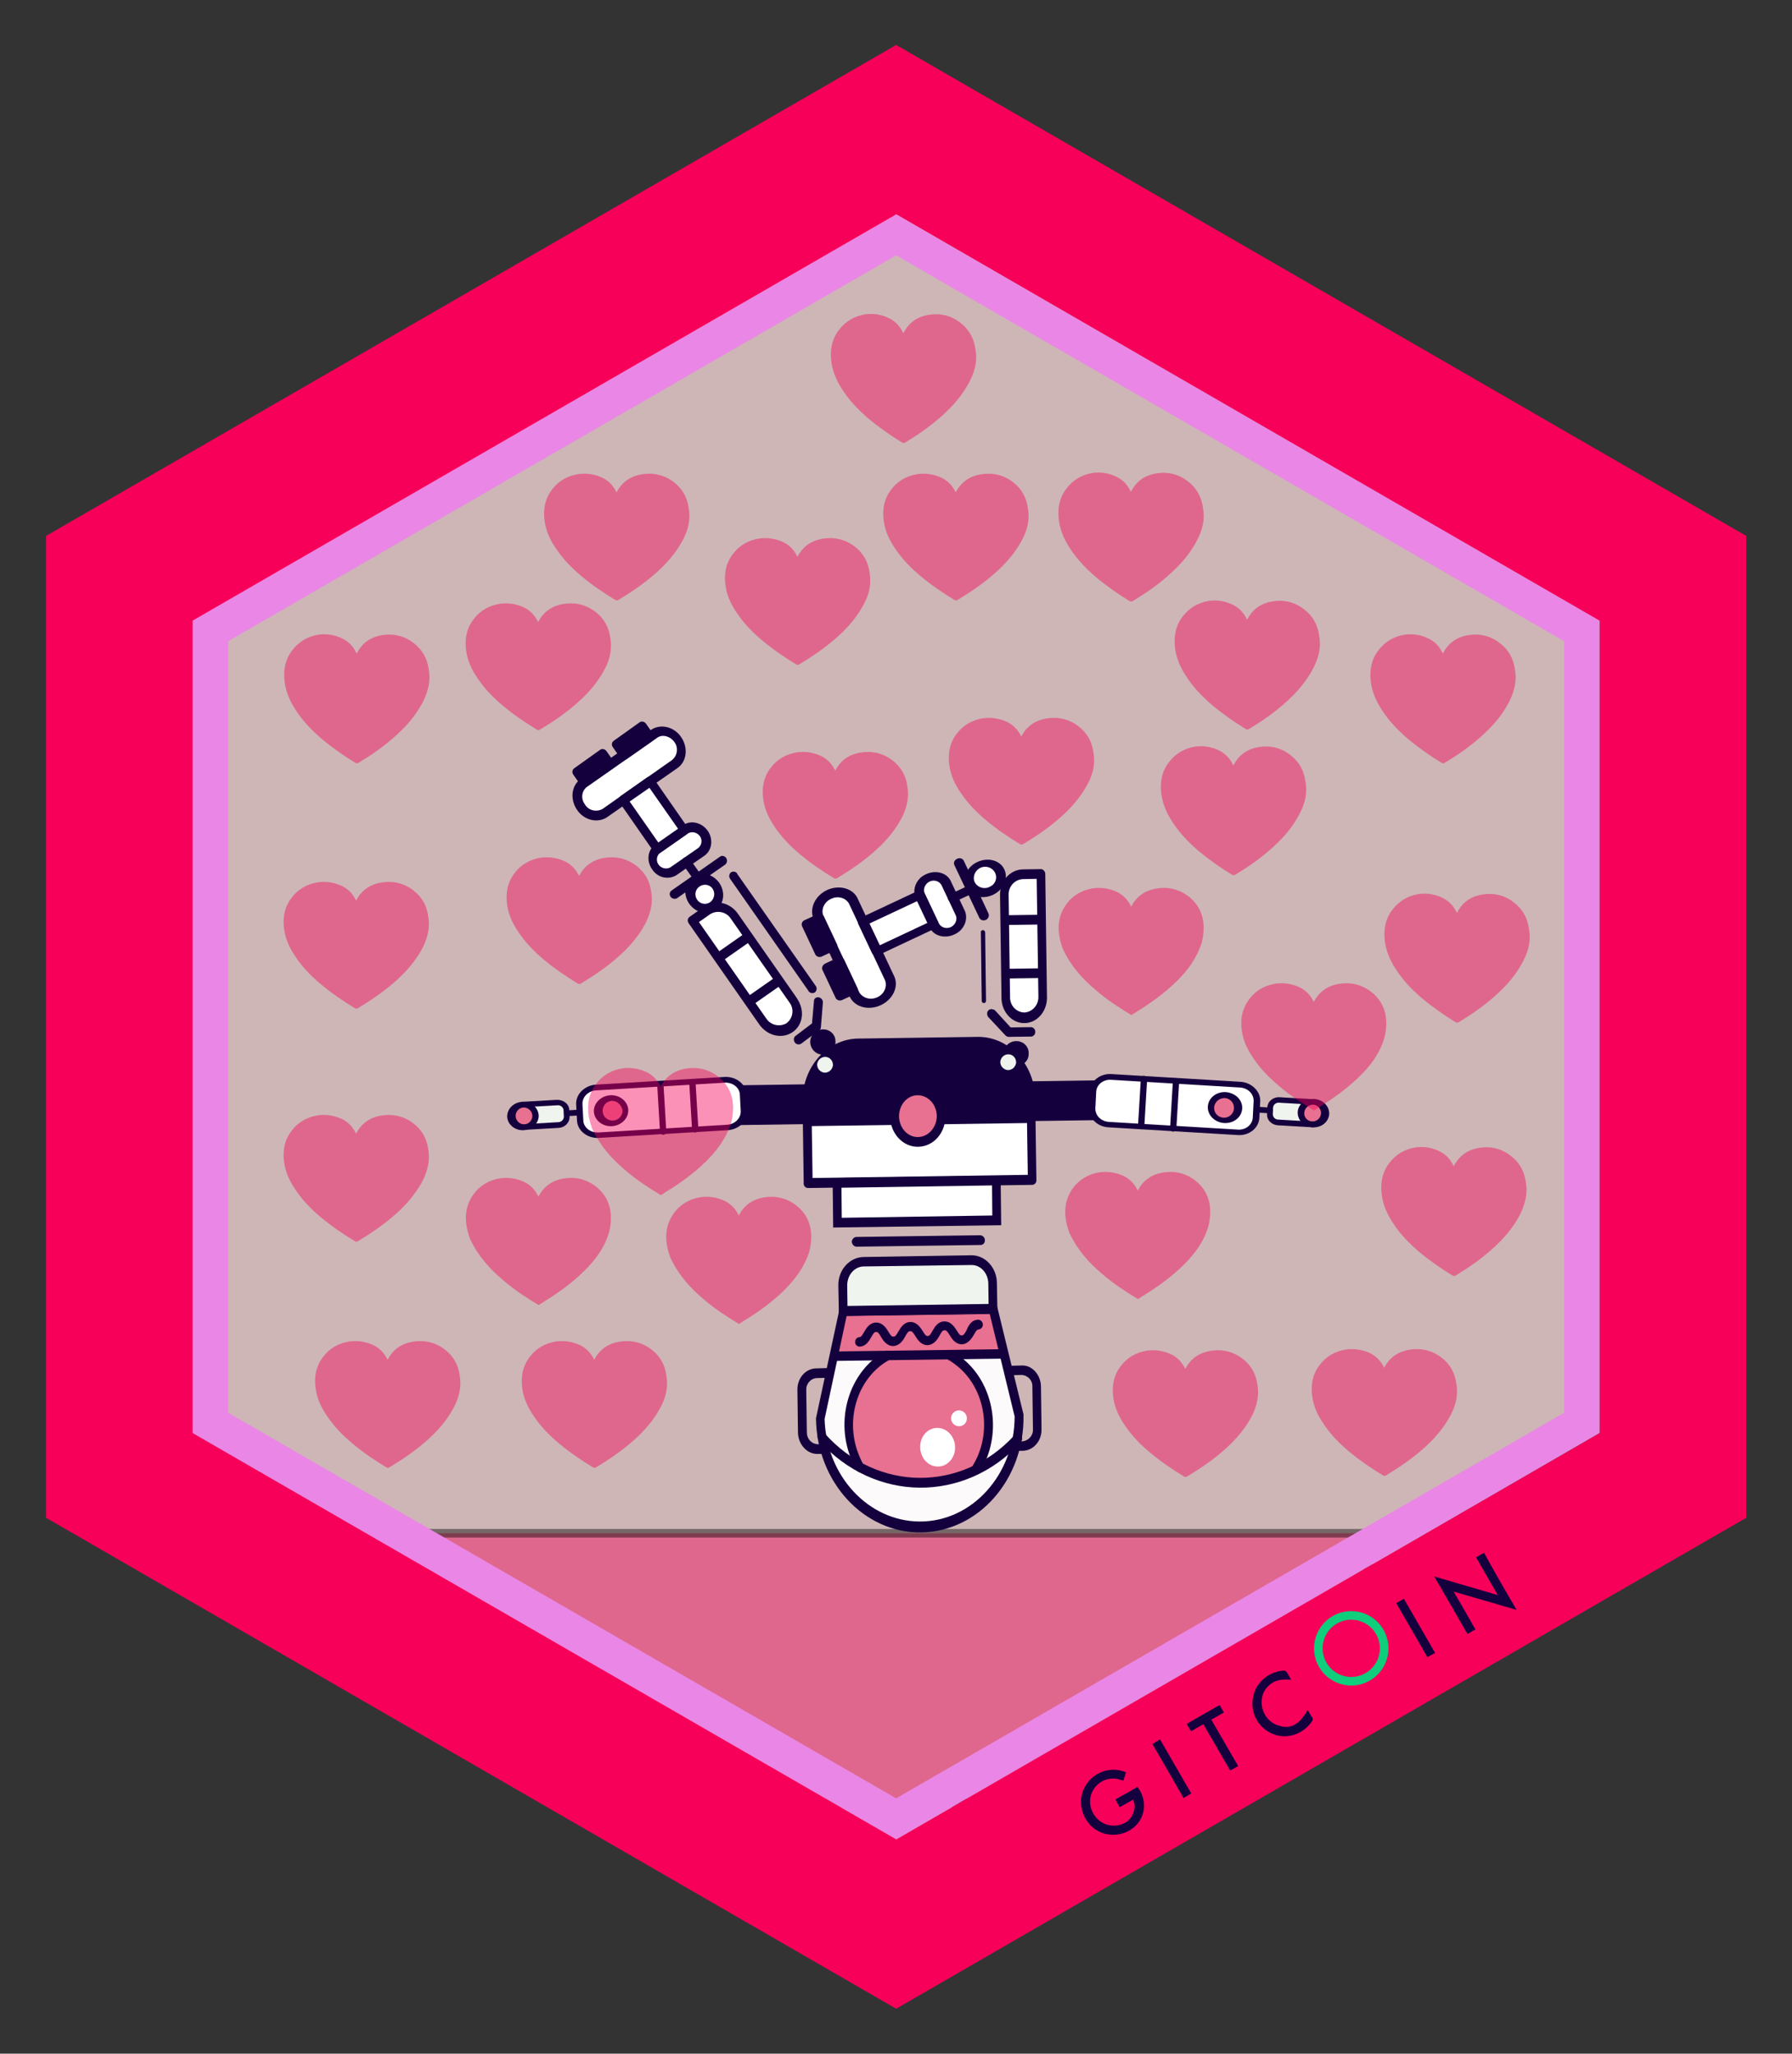 <?xml version="1.0" encoding="utf-8"?>
<!-- Generator: Adobe Illustrator 24.3.0, SVG Export Plug-In . SVG Version: 6.00 Build 0)  -->
<svg version="1.1" id="Layer_1" xmlns="http://www.w3.org/2000/svg" xmlns:xlink="http://www.w3.org/1999/xlink" x="0px" y="0px"
	 viewBox="0 0 626.1 717.4" style="enable-background:new 0 0 626.1 717.4;" xml:space="preserve">
<rect x="0" y="0" width="626.1" height="717.4" fill="#333333" stroke="none"/>
<style type="text/css">
	.st0{fill:#CEB6B6;}
	.st1{opacity:0.43;fill:#F70059;stroke:#000000;stroke-width:3;stroke-miterlimit:10;}
	.st2{fill:#15003E;}
	.st3{fill:#FCFAFA;}
	.st4{fill:#FFFFFF;}
	.st5{fill:#25E899;}
	.st6{fill:#E87090;}
	.st7{fill:#EFF4EE;}
	.st8{fill:#F70059;}
	.st9{fill:#EA86E5;}
	.st10{opacity:0.43;fill:#F70059;}
	.st11{fill:#F70059;stroke:#0FCE7C;stroke-width:3;stroke-miterlimit:10;}
</style>
<polygon class="st0" points="558.9,500.5 558.9,215.2 313.1,72.6 67.4,215.2 67.4,500.5 313.1,643.1 "/>
<path class="st1" d="M136.7,535.5v36.3c5.9-0.9,11.8,0.2,17,3.1c23.2,13.4,46.9,26.6,64.3,47.4c1.9,2.3,3.5,4.8,4.8,7.5h183.7
	c2.5-3.5,4.9-7.1,7.5-10.5c5-6.7,9.5-12.4,16.6-17.2c8.3-5.5,17-6.1,26.6-4.6c0.2,0,0.5,0.1,0.7,0.2c3.3-3.1,6.7-6.1,10.1-9.1
	c2.9-2.6,6.2-4.5,9.9-5.8v-47.2H136.7z"/>
<g>
	
		<rect x="360.7" y="377.5" transform="matrix(1 -1.425524e-02 1.425524e-02 1 -5.442 5.355)" class="st2" width="24.5" height="13.9"/>
	<g id="Layer_8">
		<path class="st3" d="M294.5,458l-8,38.1c0.3,18.5,15.5,31.2,15.5,31.2c11.7,8.7,27.7,5.9,27.7,5.9c26-7.2,26.5-37.4,26.5-37.4
			l-9.6-36.9L294.5,458z"/>
	</g>
	<path class="st4" d="M360.2,383.8l0.4,28.4l-78.3,1.1l-0.4-28.4l0,0c-0.2-11.1,7.8-20.2,17.8-20.3l42.1-0.6
		C351.8,363.9,360,372.8,360.2,383.8z"/>
	<path class="st2" d="M361.7,383.8l0.4,28.4c0.1,0.9-0.6,1.7-1.5,1.7l-78.3,1.1c-0.9,0-1.6-0.8-1.5-1.7l-0.4-28.4
		c-0.2-12,8.5-21.9,19.3-22.1l42.1-0.6C352.6,362.2,361.5,371.8,361.7,383.8z M359.1,410.4l-0.4-26.6c-0.1-10.1-7.7-18.3-16.8-18.1
		l-42.1,0.6c-9.1,0.1-16.4,8.5-16.3,18.6l0.4,26.6L359.1,410.4z"/>
	<path class="st5" d="M360.3,390.5l-78.3,1.1"/>
	
		<rect x="282" y="389.4" transform="matrix(1 -1.425524e-02 1.425524e-02 1 -5.542 4.617)" class="st2" width="78.3" height="3.4"/>
	<path class="st2" d="M282,391.6l76.5-1.1l1.7-6.6l-4.2-12.5l-8.6-6.5l-25.5-1.7l-24.9,3.1l-6.8,0.8l-7.6,11.7L282,391.6L282,391.6z
		"/>
	<path class="st6" d="M328.7,389.8L328.7,389.8L328.7,389.8c-0.1-4.9-3.7-8.9-8.2-8.9s-8,4.1-8,9.1c0.1,5,3.7,8.9,8.2,8.9
		S328.8,394.8,328.7,389.8"/>
	<path class="st2" d="M330.3,389.8L330.3,389.8c0.1,5.9-4.1,10.7-9.5,10.8c-5.3,0.1-9.7-4.6-9.8-10.5c-0.1-5.9,4.1-10.7,9.5-10.8
		C325.9,379.2,330.2,383.9,330.3,389.8z M320.8,397.2c3.6-0.1,6.5-3.4,6.5-7.4l0,0c-0.1-4-3-7.2-6.7-7.2s-6.5,3.4-6.5,7.4
		C314.2,394.1,317.2,397.3,320.8,397.2z"/>
	<path class="st2" d="M291.9,363.9L291.9,363.9c0.1-2.3-1.7-4.2-4-4.3l0,0c-2.4-0.2-4.6,1.6-4.8,4c-0.2,2.4,1.6,4.6,4,4.8
		c2.4,0.2,4.6-1.6,4.8-4C291.9,364.2,291.9,364.1,291.9,363.9"/>
	<path class="st2" d="M359.4,368L359.4,368c0.1-2.3-1.7-4.2-4-4.3l0,0c-2.4-0.2-4.6,1.6-4.7,4c-0.2,2.4,1.6,4.6,4,4.7
		c2.4,0.2,4.6-1.6,4.7-4C359.4,368.2,359.4,368.1,359.4,368"/>
	<path class="st7" d="M355,371L355,371c0-1.4-1.1-2.6-2.5-2.7l0,0c-1.5-0.1-2.8,1-3,2.5c-0.1,1.5,1,2.8,2.5,3c1.5,0.1,2.8-1,3-2.5
		C355.1,371.2,355.1,371.1,355,371"/>
	<path class="st7" d="M291,371.9L291,371.9c0-1.4-1.1-2.6-2.5-2.7l0,0c-1.5-0.1-2.8,1-3,2.5c-0.1,1.5,1,2.8,2.5,3
		c1.5,0.1,2.8-1,3-2.5C291,372.1,291.1,372,291,371.9"/>
	<path class="st4" d="M256.7,320.2l20.4,29.2l0,0l0.3,0.5c2.1,3.3,1.4,7.5-1.5,9.5c-3,2-7.2,0.8-9.4-2.5L242,321.7l5.3-3.7
		C250.2,316,254.4,316.9,256.7,320.2z"/>
	<path class="st2" d="M257.9,319.3l20.4,29.2c0.1,0.2,0.2,0.3,0.3,0.5c2.7,4.1,1.9,9.3-1.9,11.7s-8.9,1-11.6-3.1l-24.5-35.1
		c-0.5-0.7-0.4-1.7,0.3-2.2l5.3-3.7C249.9,314.1,255.1,315.2,257.9,319.3z M267.8,355.9c1.5,2.2,4.5,2.9,6.9,1.6
		c2.3-1.6,2.9-4.9,1.2-7.2c0,0,0,0,0,0L255.4,321c-1.5-2.4-4.7-3.2-7.2-1.7l-4,2.8L267.8,355.9z"/>
	<path class="st2" d="M257.6,305.3l27.4,39.1c0.5,0.7,0.4,1.6-0.2,2.2c-0.7,0.5-1.6,0.4-2.2-0.2c-0.1-0.1-0.1-0.1-0.1-0.2L255.1,307
		c-0.5-0.7-0.4-1.6,0.2-2.2c0.7-0.5,1.6-0.4,2.2,0.2C257.5,305.1,257.5,305.2,257.6,305.3L257.6,305.3z"/>
	<path class="st4" d="M239.8,289.5c2.2-1.2,5-0.4,6.2,1.7c1.5,2,1,4.9-1,6.3c0,0,0,0,0,0l-9.8,6.8c-2.4,1.2-5.3,0.2-6.5-2.1
		c-1-1.9-0.6-4.2,1-5.7L239.8,289.5L239.8,289.5z"/>
	<path class="st2" d="M238.9,288.1c2.7-1.7,6.5-0.7,8.5,2.3c1.9,3,1.3,6.8-1.4,8.6l-9.8,6.8c-2.8,1.6-6.3,0.8-8.2-1.9
		c-2.2-2.9-1.8-6.8,0.7-8.7L238.9,288.1z M244,296.2c1.3-1.1,1.5-3.1,0.3-4.4c-1-1.1-2.6-1.4-3.9-0.7l-9.8,6.8
		c-1.3,1.1-1.5,3.1-0.3,4.4c1,1.1,2.6,1.4,3.9,0.7L244,296.2z"/>
	<path class="st4" d="M228.4,256.4c2.8-1.6,6.3-0.8,8.1,1.9c2.1,2.8,1.8,6.7-0.7,8.6L211.3,284c-2.8,1.6-6.3,0.8-8.1-1.9
		c-2.1-2.8-1.8-6.7,0.7-8.6L228.4,256.4L228.4,256.4z"/>
	<path class="st2" d="M227.4,255L227.4,255c3.3-2.3,8.1-1.2,10.6,2.5c2.5,3.7,2,8.5-1.3,10.8l-24.5,17.1c-3.3,2.3-8.1,1.2-10.6-2.5
		s-2-8.5,1.3-10.8L227.4,255z M234.8,265.5c1.9-1.5,2.3-4.4,0.8-6.3c-0.7-1-1.7-1.7-2.9-2c-1.1-0.3-2.3-0.1-3.2,0.6L205,274.9
		c-1.8,1.5-2.1,4.1-0.7,6c1.2,2.2,4,2.9,6.2,1.7L234.8,265.5z"/>
	
		<rect x="222.7" y="274.3" transform="matrix(0.819 -0.573 0.573 0.819 -121.966 182.373)" class="st4" width="11.5" height="20.8"/>
	<path class="st2" d="M226.2,271.5c0.8-0.5,1.7-0.2,2.2,0.5c0,0,0,0,0,0l11.9,17.1l0,0c0.5,0.7,0.4,1.7-0.3,2.3l-9.4,6.6
		c-0.8,0.5-1.7,0.2-2.2-0.5l-11.9-17.1l0,0c-0.5-0.7-0.4-1.7,0.3-2.3L226.2,271.5L226.2,271.5z M230,294.3l6.9-4.8l-10-14.3L220,280
		L230,294.3z"/>
	<path class="st2" d="M253.7,299.7c0.5,0.7,0.4,1.7-0.3,2.3l-16.9,11.8c-0.8,0.4-1.9,0.1-2.3-0.7c-0.4-0.7-0.2-1.5,0.4-2l16.9-11.8
		C252.2,298.7,253.2,299,253.7,299.7z"/>
	
		<rect x="201.9" y="266.1" transform="matrix(0.819 -0.573 0.573 0.819 -116.348 167.351)" class="st2" width="11.1" height="4.5"/>
	<path class="st2" d="M209.7,261.9c0.7-0.5,1.7-0.2,2.2,0.5l2.6,3.7l0,0c0.5,0.7,0.4,1.7-0.3,2.3l-9.1,6.4c-0.8,0.5-1.7,0.2-2.2-0.5
		l-2.6-3.7l0,0c-0.5-0.7-0.4-1.7,0.3-2.2c0,0,0,0,0,0L209.7,261.9L209.7,261.9z M204.4,271.1l6.6-4.6l-0.6-0.9l-6.6,4.6L204.4,271.1
		z"/>
	
		<rect x="215.6" y="256.4" transform="matrix(0.819 -0.573 0.573 0.819 -108.332 173.51)" class="st2" width="11.1" height="4.5"/>
	<path class="st2" d="M223.5,252.3c0.7-0.5,1.7-0.2,2.2,0.5c0,0,0,0,0,0l2.6,3.7l0,0c0.5,0.7,0.4,1.7-0.3,2.3l-9.1,6.4
		c-0.8,0.5-1.7,0.2-2.2-0.5l-2.6-3.7c-0.5-0.7-0.4-1.7,0.3-2.2L223.5,252.3z M218.2,261.4l6.6-4.6l-0.6-0.9l-6.6,4.6L218.2,261.4z"
		/>
	<path class="st2" d="M261.7,327.3l-10.6,7.4"/>
	
		<rect x="249.9" y="329.3" transform="matrix(0.819 -0.573 0.573 0.819 -143.431 206.749)" class="st2" width="12.9" height="3.4"/>
	<path class="st2" d="M272.4,342.6l-10.6,7.4"/>
	
		<rect x="260.6" y="344.6" transform="matrix(0.819 -0.573 0.573 0.819 -150.26 215.638)" class="st2" width="12.9" height="3.4"/>
	
		<ellipse transform="matrix(0.819 -0.573 0.573 0.819 -134.457 197.402)" class="st4" cx="246" cy="312.1" rx="4.8" ry="5.4"/>
	<path class="st2" d="M251.3,308.4L251.3,308.4c2.2,3.2,1.7,7.4-1.2,9.5c-2.9,2-7,1-9.3-2.2c-2.2-3.2-1.7-7.4,1.2-9.4
		S249,305.2,251.3,308.4z M248.8,310.2L248.8,310.2c-1.2-1.4-3.3-1.5-4.7-0.3c-1.4,1.2-1.5,3.3-0.3,4.7c1.1,1.3,3,1.5,4.4,0.5
		C249.7,313.9,250,311.7,248.8,310.2C248.8,310.2,248.8,310.2,248.8,310.2L248.8,310.2z"/>
	<path class="st2" d="M238.9,299.7c0.8-0.5,1.7-0.2,2.2,0.5l3.9,5.5l0,0c0.5,0.7,0.4,1.6-0.2,2.2c-0.7,0.5-1.6,0.4-2.2-0.2
		c-0.1-0.1-0.1-0.1-0.1-0.2l-3.9-5.5l0,0C238.1,301.3,238.2,300.3,238.9,299.7C238.9,299.7,238.9,299.7,238.9,299.7z"/>
	<path class="st2" d="M286.1,348.4c0.9,0.2,1.5,1,1.4,1.9l-0.7,8.6c0,0.4-0.2,0.8-0.6,1l-6.3,4.7c-0.8,0.5-1.9,0.2-2.3-0.6
		c-0.4-0.7-0.3-1.6,0.3-2.1l5.8-4.4l0.7-7.9c0-0.4,0.2-0.8,0.6-1C285.2,348.4,285.7,348.3,286.1,348.4z"/>
	<path class="st4" d="M350.8,312.7l0.5,35.6c0,0.5,0,1.1,0,1.6c0.5,4,3.7,6.8,7.3,6.3c3.6-0.5,6.1-4.1,5.6-8.1l-0.6-42.8l-6.5,0.1
		C353.7,305.5,350.8,308.7,350.8,312.7z"/>
	<path class="st2" d="M365.2,305.3l0.6,43.4c-0.1,4.9-3.7,8.8-8.1,8.7c-4.4-0.1-7.9-4.2-7.8-9.1l-0.5-35.6c-0.1-4.9,3.5-8.9,7.9-9
		l6.5-0.1C364.5,303.7,365.2,304.4,365.2,305.3z M357.9,353.7L357.9,353.7c2.9-0.2,5-2.7,4.9-5.6l-0.6-41.1l-4.9,0.1
		c-2.9,0.2-5,2.7-4.9,5.5l0.5,35.6C352.8,351.2,355,353.6,357.9,353.7z"/>
	<path class="st2" d="M343.4,324.9c0.4,0,0.8,0.4,0.8,0.8l0.3,23.9l0,0c0,0.4-0.3,0.8-0.7,0.8c-0.4,0-0.8-0.3-0.8-0.7
		c0,0,0-0.1,0-0.1l-0.3-23.9C342.6,325.3,342.9,325,343.4,324.9L343.4,324.9z"/>
	<path class="st2" d="M351,321.4l12.9-0.2"/>
	
		<rect x="351" y="319.6" transform="matrix(1 -1.425524e-02 1.425524e-02 1 -4.544 5.128)" class="st2" width="12.9" height="3.4"/>
	<path class="st2" d="M351.3,340l12.9-0.2"/>
	
		<rect x="351.2" y="338.3" transform="matrix(1 -1.425524e-02 1.425524e-02 1 -4.81 5.134)" class="st2" width="12.9" height="3.4"/>
	<g>
		<path class="st4" d="M332.5,325.1c2.5-0.9,3.8-3.6,3-6l-5.1-10.8c-1.2-2-3.9-2.7-6.1-1.7c-2.5,0.9-3.8,3.6-3,6l5.1,10.8
			C327.7,325.4,330.3,326.2,332.5,325.1z"/>
		<path class="st2" d="M319.8,313.4c-1.1-3,0.5-6.5,3.5-7.9c3.3-1.7,7.3-0.8,8.8,2.1l5.1,10.8c1.1,3-0.5,6.5-3.5,7.9
			c-3.3,1.7-7.3,0.8-8.8-2.1L319.8,313.4z M328.9,309.1c-0.9-1.5-2.9-1.9-4.4-1c-1.3,0.8-2,2.4-1.5,3.8l5.1,10.8
			c0.9,1.5,2.9,1.9,4.4,1c1.3-0.8,2-2.4,1.5-3.8L328.9,309.1z"/>
		<path class="st4" d="M306.9,349.8c3.4-1.5,5.2-5,4-8l-12.7-27c-1.6-2.7-5.2-3.7-8.2-2.3c-3.4,1.5-5.2,5-4,8l12.7,27
			C300.3,350.3,303.9,351.3,306.9,349.8z"/>
		<path class="st2" d="M284.2,320.9c-1.5-3.7,0.7-8.2,5-10.1c4.3-1.8,9.1-0.4,10.6,3.4l12.7,27c1.5,3.5-0.5,7.8-4.5,9.8
			c-4.2,2.1-9.1,1-11-2.6L284.2,320.9z M296.6,315.6c-1.2-2-3.8-2.7-6-1.7c-2.4,0.9-3.8,3.5-3,5.9l12.7,27c1.5,2.2,4.5,2.7,6.9,1.2
			c1.9-1.2,2.7-3.4,2.1-5.4L296.6,315.6z"/>
		
			<rect x="302.9" y="316.7" transform="matrix(0.905 -0.425 0.425 0.905 -107.301 164.018)" class="st4" width="21.9" height="11.5"/>
		<path class="st2" d="M300.9,320.5l19.8-9.3l0,0c0.8-0.4,1.8-0.2,2.2,0.6c0,0,0,0,0,0l4.9,10.4c0.3,0.8-0.1,1.8-1,2.1l-19.8,9.3
			c-0.8,0.4-1.8,0.2-2.3-0.6l-4.9-10.4C299.6,321.8,300,320.9,300.9,320.5z M324,322.4l-3.6-7.6l-16.6,7.8l3.6,7.6L324,322.4z"/>
		<path class="st2" d="M334.4,300c0.8-0.4,1.8-0.2,2.3,0.6l8.7,18.6c0.3,0.9-0.2,1.9-1.1,2.2c-0.8,0.3-1.7,0-2.1-0.7l-8.8-18.6
			C333.1,301.3,333.5,300.4,334.4,300z"/>
		
			<rect x="284" y="321.2" transform="matrix(0.905 -0.425 0.425 0.905 -111.757 152.712)" class="st2" width="4.7" height="11.1"/>
		<path class="st2" d="M281.2,321.4l4.3-2l0,0c0.8-0.4,1.8-0.2,2.3,0.6l4.7,10c0.3,0.8-0.1,1.8-1,2.1l-4.3,2
			c-0.8,0.4-1.8,0.2-2.3-0.6l-4.7-10C279.9,322.7,280.3,321.7,281.2,321.4z M288.6,330.2l-3.4-7.2l-1.1,0.5l3.4,7.2L288.6,330.2z"/>
		
			<rect x="291.1" y="336.5" transform="matrix(0.905 -0.425 0.425 0.905 -117.548 157.193)" class="st2" width="4.7" height="11.1"/>
		<path class="st2" d="M288.3,336.6l4.3-2l0,0c0.8-0.4,1.8-0.2,2.3,0.6c0,0,0,0,0,0l4.7,10c0.3,0.8-0.1,1.8-1,2.1l-4.3,2l0,0
			c-0.8,0.4-1.8,0.2-2.3-0.6l-4.7-10C287,338,287.5,337,288.3,336.6z M295.7,345.4l-3.4-7.2l-1.1,0.5l3.4,7.2L295.7,345.4z"/>
		
			<ellipse transform="matrix(0.905 -0.425 0.425 0.905 -97.768 175.45)" class="st4" cx="344.3" cy="306.8" rx="5.6" ry="4.8"/>
		<path class="st2" d="M337.5,310c-1.5-3.2,0.3-7.2,4-8.9s7.9-0.6,9.4,2.6c1.5,3.2-0.3,7.2-4,8.9S339,313.2,337.5,310z M347.8,305.2
			L347.8,305.2c-0.7-1.9-2.9-2.9-4.9-2.2c-2,0.7-3.1,2.9-2.5,4.8c0.7,1.9,2.9,2.9,4.9,2.2c0.1,0,0.2-0.1,0.4-0.2
			C347.6,309.1,348.5,307,347.8,305.2C347.8,305.2,347.8,305.2,347.8,305.2z"/>
		<path class="st2" d="M331.3,314.3c-0.3-0.8,0.1-1.8,1-2.1l6.4-3c0.8-0.3,1.7-0.1,2.1,0.6c0.4,0.8,0.1,1.8-0.8,2.2c0,0,0,0,0,0
			l-6.4,3C332.7,315.3,331.7,315,331.3,314.3z"/>
	</g>
	<path class="st2" d="M347.7,353l5.4,5.9l7.2-0.1c0.8,0.1,1.4,0.8,1.4,1.5c0.1,0.9-0.5,1.7-1.4,1.8l-7.9,0.1c-0.4,0-0.8-0.2-1.1-0.5
		l-5.9-6.3c-0.3-0.3-0.5-0.7-0.5-1.2c-0.1-0.9,0.6-1.7,1.5-1.7C347,352.6,347.4,352.7,347.7,353z"/>
	
		<rect x="258.3" y="378.9" transform="matrix(1 -1.425524e-02 1.425524e-02 1 -5.474 3.896)" class="st2" width="24.5" height="13.9"/>
	<path class="st5" d="M259.8,385.2l-17.5,1.1"/>
	<path class="st2" d="M242.3,385.2l17.4-1.1c0.1,0,0.1,0,0.2,0c0.6,0,1.1,0.4,1.1,1c0,0,0,0,0,0c-0.1,0.6-0.6,1-1.1,1l-17.4,1.1l0,0
		c-0.5,0.1-1.1-0.3-1.2-0.8c-0.1-0.5,0.3-1.1,0.8-1.2C242.1,385.2,242.2,385.2,242.3,385.2L242.3,385.2z"/>
	<path class="st2" d="M213.6,388l-15.7,0.9"/>
	<path class="st2" d="M197.8,387.9l15.7-0.9c0.5,0,1,0.3,1.1,0.9c0.1,0.6-0.4,1.1-0.9,1.1c0,0,0,0,0,0l-15.7,0.9l0,0
		c-0.5,0.1-1.1-0.3-1.2-0.8c-0.1-0.5,0.3-1.1,0.8-1.2C197.7,387.9,197.8,387.9,197.8,387.9z"/>
	<path class="st4" d="M208.2,380l45.1-2.7l0,0c3.4-0.2,6.2,2.1,6.4,5.1l0.3,5.7c0.2,3-2.4,5.6-5.7,5.8l-45.1,2.7l0,0
		c-3.4,0.2-6.2-2.1-6.4-5.1l-0.3-5.7C202.3,382.7,204.8,380.2,208.2,380z"/>
	<path class="st2" d="M208.1,378.9l45.1-2.7c4-0.2,7.4,2.5,7.6,6l0.3,5.7c0.2,3.6-2.8,6.6-6.8,6.9l-45.1,2.7c-4,0.2-7.4-2.5-7.6-6
		l-0.3-5.7C201.1,382.3,204.2,379.2,208.1,378.9z M258.5,382.4c-0.1-2.5-2.5-4.3-5.2-4.2l-45.1,2.7c-2.7,0.2-4.8,2.3-4.7,4.8
		l0.3,5.7c0.1,2.5,2.5,4.3,5.2,4.2l45.1-2.7c2.7-0.2,4.8-2.3,4.7-4.8L258.5,382.4z"/>
	<path class="st6" d="M213.3,383.6L213.3,383.6L213.3,383.6c-2.7,0.2-4.7,2.3-4.6,4.7l0,0c0.1,2.4,2.5,4.3,5.2,4.1
		c2.7-0.2,4.8-2.3,4.6-4.7C218.4,385.2,216,383.4,213.3,383.6"/>
	<path class="st2" d="M213.2,382.6L213.2,382.6c3.3-0.2,6.1,2.1,6.3,5c0.2,3-2.4,5.6-5.7,5.8c-3.3,0.2-6.1-2.1-6.3-5
		S209.9,382.8,213.2,382.6z M213.4,384.6L213.4,384.6c-1.9,0.3-3.1,2.1-2.8,4c0.3,1.9,2.1,3.1,4,2.8c1.7-0.3,3-1.8,2.9-3.6
		C217.1,385.8,215.3,384.3,213.4,384.6L213.4,384.6z"/>
	<path class="st2" d="M240.8,378c0-0.6,0.6-1.1,1.2-1.1c0.5,0,1,0.4,1,0.9l1,16.7c0,0.6-0.6,1.1-1.2,1.1c-0.5,0-1-0.4-1-0.9
		L240.8,378z"/>
	<path class="st2" d="M229.6,378.7c0-0.6,0.6-1.1,1.2-1c0.5,0,0.9,0.4,1,0.9l1,16.7c0,0.6-0.5,1.1-1.1,1.1c-0.5,0-1-0.4-1.1-1
		L229.6,378.7z"/>
	<path class="st7" d="M182.5,385.9l12.1-0.7c1.6-0.2,3.1,1,3.2,2.6l0.1,2.4c0,1.6-1.3,2.9-2.9,2.9l-12.1,0.7"/>
	<path class="st2" d="M181.4,386c0-0.6,0.5-1.1,1-1.1l12.1-0.7c2.3-0.1,4.3,1.4,4.4,3.5l0.1,2.3c0.1,2.1-1.6,3.9-3.9,4l-12.1,0.7
		l0,0c-0.5,0.1-1.1-0.3-1.1-0.9s0.3-1.1,0.9-1.1c0.1,0,0.1,0,0.2,0l12.1-0.7l0,0c1,0,1.9-0.9,1.9-1.9l-0.1-2.3c-0.1-1-1-1.8-2.1-1.7
		l-12.1,0.7l0,0C182,387,181.4,386.5,181.4,386L181.4,386z"/>
	<path class="st6" d="M182.5,385.9c-2.4,0.1-4.3,2-4.1,4.2l0,0c0.1,2.2,2.2,3.8,4.6,3.7c2.4-0.1,4.3-2,4.1-4.2
		C187,387.4,184.9,385.8,182.5,385.9"/>
	<path class="st2" d="M182.4,384.9c3-0.2,5.6,1.9,5.8,4.6s-2.2,5.1-5.2,5.3c-3,0.2-5.6-1.9-5.8-4.6
		C177.1,387.4,179.4,385.1,182.4,384.9z M186,389.6c-0.2-1.7-1.7-2.9-3.4-2.7l0,0c-1.6,0.3-2.7,1.8-2.4,3.4c0.3,1.6,1.8,2.7,3.4,2.4
		C185,392.5,186.1,391.1,186,389.6z"/>
	<path class="st5" d="M399.3,385.2l-17.5-1.1"/>
	<path class="st2" d="M399.3,384.2c0.1,0,0.2,0,0.2,0c0.5,0.1,0.9,0.6,0.8,1.2c-0.1,0.5-0.6,0.9-1.2,0.8l0,0l-17.4-1.1
		c-0.6,0-1.1-0.4-1.1-1c0,0,0,0,0,0c0-0.6,0.5-1,1.1-1c0.1,0,0.1,0,0.2,0L399.3,384.2L399.3,384.2z"/>
	<path class="st2" d="M443.7,387.9L428,387"/>
	<path class="st2" d="M444,386.9c0.5,0.1,0.9,0.6,0.8,1.2c-0.1,0.5-0.6,0.9-1.2,0.8l0,0L428,388c0,0,0,0,0,0c-0.6-0.1-1-0.6-0.9-1.1
		c0.1-0.5,0.6-0.9,1.1-0.9l15.7,0.9C443.8,386.9,443.9,386.9,444,386.9z"/>
	<path class="st4" d="M439.1,384.8l-0.3,5.7c-0.2,3-3,5.3-6.4,5.1l0,0l-45.1-2.7c-3.4-0.2-5.9-2.8-5.7-5.8l0.3-5.7
		c0.2-3,3-5.3,6.4-5.1l0,0l45.1,2.7C436.8,379.2,439.3,381.7,439.1,384.8z"/>
	<path class="st2" d="M440.3,384.8l-0.3,5.7c-0.2,3.6-3.6,6.3-7.6,6l-45.1-2.7c-4-0.2-7-3.3-6.8-6.9l0.3-5.7c0.2-3.6,3.6-6.3,7.6-6
		l45.1,2.7C437.4,378.2,440.5,381.3,440.3,384.8z M382.7,387.1c-0.1,2.5,1.9,4.6,4.7,4.8l45.1,2.7c2.7,0.2,5.1-1.7,5.2-4.2l0.3-5.7
		c0.1-2.5-1.9-4.6-4.7-4.8l-45.1-2.7c-2.7-0.2-5.1,1.7-5.2,4.2L382.7,387.1z"/>
	<path class="st6" d="M428.3,382.6c-2.7-0.2-5,1.7-5.2,4.1c-0.1,2.5,1.9,4.5,4.6,4.7c2.7,0.2,5-1.7,5.2-4.1l0,0
		C433,384.8,431,382.7,428.3,382.6L428.3,382.6L428.3,382.6"/>
	<path class="st2" d="M434,387.3c-0.2,3-3,5.2-6.3,5c-3.3-0.2-5.9-2.8-5.7-5.8c0.2-3,3-5.2,6.3-5l0,0
		C431.7,381.8,434.2,384.3,434,387.3z M428.2,383.6c-2-0.2-3.8,1.2-4,3.2c-0.1,1.8,1.1,3.3,2.9,3.6c1.9,0.3,3.6-0.9,4-2.8
		C431.4,385.6,430.1,383.9,428.2,383.6L428.2,383.6L428.2,383.6z"/>
	<path class="st2" d="M399.8,393.6c-0.1,0.5-0.5,0.9-1,0.9c-0.6,0-1.1-0.4-1.2-1.1l1-16.7c0.1-0.5,0.5-0.9,1-0.9
		c0.6,0,1.1,0.4,1.2,1.1L399.8,393.6z"/>
	<path class="st2" d="M411,394.3c-0.1,0.5-0.5,1-1.1,1c-0.6,0-1.1-0.5-1.1-1.1l1-16.7c0.1-0.5,0.5-0.9,1-0.9c0.6,0,1.2,0.4,1.2,1
		L411,394.3z"/>
	<path class="st7" d="M458.6,392.8l-12.1-0.7c-1.6,0-2.9-1.3-2.9-2.9l0.1-2.4c0.2-1.6,1.6-2.8,3.2-2.6l12.1,0.7"/>
	<path class="st2" d="M460.2,385c-0.1,0.6-0.6,1-1.2,0.9l0,0l-12.1-0.7c-1-0.1-2,0.6-2.1,1.7l-0.1,2.3c0,1,0.8,1.9,1.9,1.9l0,0
		l12.1,0.7c0.1,0,0.1,0,0.2,0c0.5,0.1,0.9,0.6,0.9,1.1s-0.6,0.9-1.1,0.9l0,0l-12.1-0.7c-2.3-0.1-4.1-1.9-3.9-4l0.1-2.3
		c0.1-2.1,2.1-3.7,4.4-3.5l12.1,0.7C459.8,383.9,460.2,384.4,460.2,385L460.2,385z"/>
	<path class="st6" d="M459.1,384.9c-2.4-0.1-4.5,1.5-4.6,3.7c-0.1,2.2,1.7,4,4.1,4.2c2.4,0.1,4.5-1.5,4.6-3.7l0,0
		C463.4,386.9,461.5,385.1,459.1,384.9"/>
	<path class="st2" d="M464.4,389.2c-0.2,2.7-2.7,4.8-5.8,4.6c-3-0.2-5.3-2.5-5.2-5.3s2.8-4.8,5.8-4.6
		C462.2,384.1,464.5,386.4,464.4,389.2z M458.1,391.7c1.6,0.3,3.1-0.8,3.4-2.4s-0.8-3.1-2.4-3.4l0,0c-1.7-0.2-3.2,1-3.4,2.7
		C455.5,390.1,456.6,391.5,458.1,391.7z"/>
	
		<rect x="292.5" y="412.7" transform="matrix(1 -1.425524e-02 1.425524e-02 1 -5.95 4.609)" class="st4" width="55.7" height="13.9"/>
	<path class="st2" d="M349.8,428l-58.7,0.8l-0.2-17.3l58.7-0.8L349.8,428z M294.1,425.4l52.6-0.8l-0.1-10.5l-52.6,0.8L294.1,425.4z"
		/>
	<path class="st2" d="M344.1,433.2c0.1,0.9-0.6,1.7-1.5,1.7l-43.4,0.6c-0.9-0.1-1.6-0.9-1.6-1.8c0.1-0.8,0.7-1.5,1.5-1.6l43.4-0.6
		C343.5,431.6,344.1,432.4,344.1,433.2z"/>
	<path class="st6" d="M294.6,458l52.3-0.7l3.7,13.8l-4.6,2.1l-54.6,0.8L294.6,458z"/>
	<path class="st7" d="M346.8,448.3l0.1,8.9l-52.3,0.7l-0.1-8.9c-0.1-4.5,3.2-8.2,7.3-8.3l37.5-0.5
		C343.4,440.2,346.7,443.8,346.8,448.3z"/>
	<path class="st2" d="M339.3,438.5c4.9-0.1,9,4.3,9,9.8l0.2,10.6l-55.4,0.8l-0.2-10.6c-0.1-5.5,3.9-9.9,8.8-10L339.3,438.5z
		 M345.4,455.5l-0.1-7.2c-0.1-3.6-2.7-6.5-6-6.4l-37.5,0.5c-3.2,0-5.8,3-5.8,6.6l0.1,7.2L345.4,455.5z"/>
	<path class="st6" d="M330.2,473.2c2.3,1.1,4.3,2.5,6.1,4.2c9.8,9.3,10.9,25.7,2.5,36.5c-4.2,5.4-31.1,5.4-35.5-0.2
		c-1.4-1.8-2.6-3.8-3.5-6c-5.4-13-0.2-28.4,11.5-34.3"/>
	<path class="st2" d="M309.9,471.8c0.6,0,1.2,0.4,1.4,1c0.4,0.8,0.1,1.8-0.7,2.3c-11.3,6.3-15.8,21.6-10.1,34.1
		c0.4,0.9,0.8,1.7,1.3,2.5c0.5,0.8,0.3,1.8-0.4,2.3c-0.7,0.5-1.6,0.3-2-0.3c0,0-0.1-0.1-0.1-0.2c-0.6-0.9-1.1-1.9-1.5-2.9
		c-6.4-14.2-1.3-31.5,11.5-38.6C309.5,472,309.7,471.9,309.9,471.8L309.9,471.8z"/>
	<path class="st2" d="M332.2,471.8c1.3,0.7,2.6,1.5,3.8,2.5c11.7,9.2,14.4,27.2,6.2,40.1c-0.4,0.7-1.3,0.9-2,0.5
		c-0.1,0-0.1-0.1-0.2-0.1c-0.7-0.6-0.8-1.6-0.4-2.4c7.3-11.4,4.9-27.3-5.4-35.4c-1-0.8-2.1-1.6-3.3-2.2c-0.5-0.3-0.9-0.9-0.9-1.5
		c0-0.9,0.6-1.6,1.5-1.7C331.7,471.6,332,471.7,332.2,471.8z"/>
	<path class="st2" d="M357.6,494.1l0,0.5c0.3,22.2-15.7,40.4-35.7,40.7c-20,0.3-36.5-17.5-36.8-39.7l0-0.2l8.4-39l54.7-0.8
		L357.6,494.1z M288.1,495.7c0.6,19.9,15.3,35.7,33.2,35.8c18.3,0.1,33.2-16.4,33.2-36.7l-8.7-35.8l-50,0.7L288.1,495.7z"/>
	<path class="st2" d="M289,477.9L289,477.9c0.9,0.1,1.6,0.9,1.5,1.9c-0.1,0.8-0.7,1.4-1.5,1.5l-3.6,0.1c-2.2,0.1-3.8,2-3.7,4.2
		l0.2,14.8c0,2.2,1.6,4,3.8,4.1l1.5,0c0.9,0.1,1.6,1,1.4,2c-0.1,0.7-0.7,1.3-1.4,1.4l-1.5,0c-3.7,0.1-6.8-3.3-6.9-7.4l-0.2-14.9
		c-0.1-4.2,2.9-7.6,6.7-7.6L289,477.9L289,477.9z"/>
	<path class="st2" d="M363.7,484.3l0.2,14.9c0.1,4.2-2.9,7.6-6.7,7.6l-1.5,0c-0.8-0.1-1.4-0.7-1.4-1.5c-0.1-0.9,0.5-1.7,1.4-1.8
		l1.5,0c2.1-0.2,3.8-2,3.7-4.2l-0.2-14.9c0.1-2.2-1.6-4-3.8-4.1l-3.6,0.1c-0.8-0.1-1.4-0.7-1.4-1.5c-0.1-0.9,0.5-1.7,1.4-1.8
		l3.6-0.1C360.6,476.8,363.6,480.2,363.7,484.3z"/>
	<path class="st2" d="M288.2,500.8c18.2,20.4,47.8,20.6,66.2,0.6l0.1-0.1c0.5-0.6,1.4-0.6,2,0c0.1,0.1,0.1,0.1,0.2,0.2
		c0.6,0.7,0.5,1.7-0.1,2.4c-19.6,21.3-51.1,21-70.5-0.7l0,0c-0.6-0.7-0.6-1.7,0-2.4c0.3-0.3,0.7-0.5,1.1-0.5
		C287.5,500.3,287.9,500.4,288.2,500.8z"/>
	<path class="st2" d="M352.1,472.8c0.1,0.9-0.5,1.7-1.4,1.8l-59.2,0.8c-0.8-0.1-1.4-0.8-1.4-1.5c-0.1-0.9,0.5-1.7,1.4-1.8l59.2-0.8
		C351.4,471.4,352,472,352.1,472.8z"/>
	<path class="st4" d="M333.7,505.5L333.7,505.5c0.1,3.7-2.6,6.8-6,6.8l0,0c-3.4,0-6.1-2.9-6.2-6.7c-0.1-3.8,2.6-6.8,6-6.8
		C330.8,498.8,333.6,501.7,333.7,505.5"/>
	<path class="st4" d="M337.8,495.4c0.1,1.4-1,2.7-2.4,2.8l0,0c-1.5,0.2-2.9-0.9-3.1-2.4c-0.2-1.5,0.9-2.9,2.4-3.1
		c1.5-0.2,2.9,0.9,3.1,2.4C337.8,495.2,337.8,495.3,337.8,495.4"/>
	<path class="st2" d="M341.9,461L341.9,461c0.9,0.1,1.6,1,1.5,1.9c-0.1,0.8-0.7,1.4-1.4,1.5c-0.6,0-1,0.5-1.7,1.8
		c-0.7,1.2-2,3.3-4.2,3.4c-2.3,0-3.5-1.9-4.3-3.2c-0.8-1.3-1.1-1.7-1.8-1.7s-1,0.5-1.7,1.8c-0.7,1.3-2,3.3-4.2,3.4
		c-2.3,0-3.5-1.9-4.3-3.2c-0.8-1.3-1.2-1.7-1.8-1.7c-0.6,0-1,0.5-1.7,1.8c-0.7,1.3-1.9,3.3-4.2,3.4c-2.3,0-3.5-1.9-4.3-3.2
		c-0.8-1.4-1.1-1.7-1.7-1.7s-0.9,0.4-1.7,1.8c-0.8,1.4-1.9,3.3-4.2,3.3c-0.8-0.1-1.4-0.7-1.4-1.5c-0.1-0.9,0.5-1.7,1.4-1.8
		c0.6,0,0.9-0.4,1.7-1.8c0.8-1.4,2-3.3,4.2-3.3c2.3,0,3.5,1.9,4.3,3.2c0.8,1.3,1.1,1.8,1.8,1.7c0.6,0,0.9-0.4,1.7-1.8
		c0.8-1.4,2-3.3,4.2-3.3c2.3,0,3.5,2,4.3,3.2c0.8,1.3,1.1,1.7,1.7,1.7s0.9-0.4,1.7-1.8c0.8-1.4,1.9-3.3,4.2-3.3c2.3,0,3.5,2,4.3,3.2
		c0.8,1.3,1.1,1.7,1.7,1.7c0.6,0,0.9-0.4,1.7-1.8C338.4,462.9,339.5,461,341.9,461L341.9,461z"/>
</g>
<path class="st8" d="M313.1,15.7l-297,171.5v343l297,171.5l297-171.5v-343L313.1,15.7z M558.9,500.6L313.2,642.5L67.4,500.6V216.9
	l245.8-142l245.7,142V500.6z"/>
<path class="st9" d="M313.1,74.9L67.3,216.8v283.8l245.8,141.9l245.7-141.9V216.8L313.1,74.9z M546.5,493.5L313.1,628.2L79.7,493.5
	V224L313.1,89.2L546.5,224V493.5z"/>
<path class="st10" d="M148.1,244.5c-1.9,3.9-4.5,7.3-7.5,10.3c-4.2,4.2-9,7.8-14.1,10.9c-0.4,0.3-0.8,0.5-1.3,0.8
	c-0.3,0.2-0.6,0.2-1,0c-4.1-2.5-8.1-5.3-11.8-8.4c-3.5-3-6.6-6.2-9.1-10.1c-1.9-2.9-3.3-6-3.8-9.4c-0.6-4.1,0-8,2.5-11.3
	c2.3-3.1,5.5-5,9.3-5.6c3-0.4,5.9,0.1,8.6,1.5c1.9,1,3.4,2.5,4.4,4.5c0.1,0.2,0.2,0.3,0.3,0.6c0.3-0.5,0.5-0.9,0.7-1.2
	c1.9-3,4.6-4.6,8-5.2c4.2-0.7,8,0.2,11.3,2.8c3,2.3,4.7,5.4,5.2,9.2C150.5,237.5,149.7,241.1,148.1,244.5z"/>
<path class="st10" d="M238.9,188c-1.9,3.8-4.5,7.1-7.5,10.1c-4.2,4.1-9,7.6-14.1,10.7c-0.4,0.3-0.8,0.5-1.3,0.8
	c-0.3,0.2-0.6,0.2-1,0c-4.1-2.5-8.1-5.2-11.8-8.3c-3.5-2.9-6.6-6.1-9.1-9.9c-1.9-2.8-3.3-5.8-3.8-9.2c-0.6-4,0-7.8,2.5-11.1
	c2.3-3.1,5.5-4.9,9.3-5.5c3-0.4,5.9,0.1,8.6,1.4c1.9,1,3.4,2.5,4.4,4.4c0.1,0.2,0.2,0.3,0.3,0.6c0.3-0.5,0.5-0.8,0.7-1.2
	c1.9-2.9,4.6-4.5,8-5.1c4.2-0.7,8,0.2,11.3,2.7c3,2.3,4.7,5.3,5.2,9C241.3,181.1,240.6,184.6,238.9,188z"/>
<path class="st10" d="M211.5,233.3c-1.9,3.8-4.5,7.1-7.5,10.1c-4.2,4.1-9,7.6-14.1,10.7c-0.4,0.3-0.8,0.5-1.3,0.8
	c-0.3,0.2-0.6,0.2-1,0c-4.1-2.5-8.1-5.2-11.8-8.3c-3.5-2.9-6.6-6.1-9.1-9.9c-1.9-2.8-3.3-5.8-3.8-9.2c-0.6-4,0-7.8,2.5-11.1
	c2.3-3.1,5.5-4.9,9.3-5.5c3-0.4,5.9,0.1,8.6,1.4c1.9,1,3.4,2.5,4.4,4.4c0.1,0.2,0.2,0.3,0.3,0.6c0.3-0.5,0.5-0.8,0.7-1.2
	c1.9-2.9,4.6-4.5,8-5.1c4.2-0.7,8,0.2,11.3,2.7c3,2.3,4.7,5.3,5.2,9C213.9,226.4,213.2,230,211.5,233.3z"/>
<path class="st10" d="M357.4,188c-1.9,3.8-4.5,7.1-7.5,10.1c-4.2,4.1-9,7.6-14.1,10.7c-0.4,0.3-0.8,0.5-1.3,0.8
	c-0.3,0.2-0.6,0.2-1,0c-4.1-2.5-8.1-5.2-11.8-8.3c-3.5-2.9-6.6-6.1-9.1-9.9c-1.9-2.8-3.3-5.8-3.8-9.2c-0.6-4,0-7.8,2.5-11.1
	c2.3-3.1,5.5-4.9,9.3-5.5c3-0.4,5.9,0.1,8.6,1.4c1.9,1,3.4,2.5,4.4,4.4c0.1,0.2,0.2,0.3,0.3,0.6c0.3-0.5,0.5-0.8,0.7-1.2
	c1.9-2.9,4.6-4.5,8-5.1c4.2-0.7,8,0.2,11.3,2.7c3,2.3,4.7,5.3,5.2,9C359.8,181.1,359.1,184.6,357.4,188z"/>
<path class="st10" d="M315.3,285.2c-1.9,3.8-4.5,7.1-7.5,10.1c-4.2,4.1-9,7.6-14.1,10.7c-0.4,0.3-0.8,0.5-1.3,0.8
	c-0.3,0.2-0.6,0.2-1,0c-4.1-2.5-8.1-5.2-11.8-8.3c-3.5-2.9-6.6-6.1-9.1-9.9c-1.9-2.8-3.3-5.8-3.8-9.2c-0.6-4,0-7.8,2.5-11.1
	c2.3-3.1,5.5-4.9,9.3-5.5c3-0.4,5.9,0.1,8.6,1.4c1.9,1,3.4,2.5,4.4,4.4c0.1,0.2,0.2,0.3,0.3,0.6c0.3-0.5,0.5-0.8,0.7-1.2
	c1.9-2.9,4.6-4.5,8-5.1c4.2-0.7,8,0.2,11.3,2.7c3,2.3,4.7,5.3,5.2,9C317.7,278.3,316.9,281.9,315.3,285.2z"/>
<path class="st10" d="M302.1,210.5c-1.9,3.8-4.5,7.1-7.5,10.1c-4.2,4.1-9,7.6-14.1,10.7c-0.4,0.3-0.8,0.5-1.3,0.8
	c-0.3,0.2-0.6,0.2-1,0c-4.1-2.5-8.1-5.2-11.8-8.3c-3.5-2.9-6.6-6.1-9.1-9.9c-1.9-2.8-3.3-5.8-3.8-9.2c-0.6-4,0-7.8,2.5-11.1
	c2.3-3.1,5.5-4.9,9.3-5.5c3-0.4,5.9,0.1,8.6,1.4c1.9,1,3.4,2.5,4.4,4.4c0.1,0.2,0.2,0.3,0.3,0.6c0.3-0.5,0.5-0.8,0.7-1.2
	c1.9-2.9,4.6-4.5,8-5.1c4.2-0.7,8,0.2,11.3,2.7c3,2.3,4.7,5.3,5.2,9C304.5,203.7,303.8,207.2,302.1,210.5z"/>
<path class="st10" d="M380.3,273.3c-1.9,3.8-4.5,7.1-7.5,10.1c-4.2,4.1-9,7.6-14.1,10.7c-0.4,0.3-0.8,0.5-1.3,0.8
	c-0.3,0.2-0.6,0.2-1,0c-4.1-2.5-8.1-5.2-11.8-8.3c-3.5-2.9-6.6-6.1-9.1-9.9c-1.9-2.8-3.3-5.8-3.8-9.2c-0.6-4,0-7.8,2.5-11.1
	c2.3-3.1,5.5-4.9,9.3-5.5c3-0.4,5.9,0.1,8.6,1.4c1.9,1,3.4,2.5,4.4,4.4c0.1,0.2,0.2,0.3,0.3,0.6c0.3-0.5,0.5-0.8,0.7-1.2
	c1.9-2.9,4.6-4.5,8-5.1c4.2-0.7,8,0.2,11.3,2.7c3,2.3,4.7,5.3,5.2,9C382.7,266.5,382,270,380.3,273.3z"/>
<path class="st10" d="M411.1,342.8c-4.2,4.1-9,7.6-14.1,10.7c-0.6,0.4-1.1,0.7-1.7,1.1c-4.3-2.6-8.5-5.3-12.3-8.6
	c-4.8-4-8.9-8.6-11.6-14.4c-0.1-0.2-0.2-0.4-0.2-0.5c-2-5.6-1.9-10.8,1.4-15.3c2.3-3.1,5.5-4.9,9.3-5.5c3-0.4,5.9,0.1,8.6,1.4
	c1.9,1,3.4,2.5,4.4,4.4c0.1,0.2,0.2,0.3,0.3,0.6c0.3-0.5,0.5-0.8,0.7-1.2c1.9-2.9,4.6-4.5,8-5.1c4.2-0.7,8,0.2,11.3,2.7
	c4.7,3.6,6.4,9.1,4.7,16.1C418.2,334.6,415,339,411.1,342.8z"/>
<path class="st10" d="M204,444.1c-4.2,4.1-9,7.6-14.1,10.7c-0.6,0.4-1.1,0.7-1.7,1.1c-4.3-2.6-8.5-5.3-12.3-8.6
	c-4.8-4-8.9-8.6-11.6-14.4c-0.1-0.2-0.2-0.4-0.2-0.5c-2-5.6-1.9-10.8,1.4-15.3c2.3-3.1,5.5-4.9,9.3-5.5c3-0.4,5.9,0.1,8.6,1.4
	c1.9,1,3.4,2.5,4.4,4.4c0.1,0.2,0.2,0.3,0.3,0.6c0.3-0.5,0.5-0.8,0.7-1.2c1.9-2.9,4.6-4.5,8-5.1c4.2-0.7,8,0.2,11.3,2.7
	c4.7,3.6,6.4,9.1,4.7,16.1C211.2,435.9,207.9,440.3,204,444.1z"/>
<path class="st10" d="M274,450.7c-4.2,4.1-9,7.6-14.1,10.7c-0.6,0.4-1.1,0.7-1.7,1.1c-4.3-2.6-8.5-5.3-12.3-8.6
	c-4.8-4-8.9-8.6-11.6-14.4c-0.1-0.2-0.2-0.4-0.2-0.5c-2-5.6-1.9-10.8,1.4-15.3c2.3-3.1,5.5-4.9,9.3-5.5c3-0.4,5.9,0.1,8.6,1.4
	c1.9,1,3.4,2.5,4.4,4.4c0.1,0.2,0.2,0.3,0.3,0.6c0.3-0.5,0.5-0.8,0.7-1.2c1.9-2.9,4.6-4.5,8-5.1c4.2-0.7,8,0.2,11.3,2.7
	c4.7,3.6,6.4,9.1,4.7,16.1C281.1,442.5,277.9,446.8,274,450.7z"/>
<path class="st10" d="M413.4,442c-4.2,4.1-9,7.6-14.1,10.7c-0.6,0.4-1.1,0.7-1.7,1.1c-4.3-2.6-8.5-5.3-12.3-8.6
	c-4.8-4-8.9-8.6-11.6-14.4c-0.1-0.2-0.2-0.4-0.2-0.5c-2-5.6-1.9-10.8,1.4-15.3c2.3-3.1,5.5-4.9,9.3-5.5c3-0.4,5.9,0.1,8.6,1.4
	c1.9,1,3.4,2.5,4.4,4.4c0.1,0.2,0.2,0.3,0.3,0.6c0.3-0.5,0.5-0.8,0.7-1.2c1.9-2.9,4.6-4.5,8-5.1c4.2-0.7,8,0.2,11.3,2.7
	c4.7,3.6,6.4,9.1,4.7,16.1C420.6,433.8,417.3,438.2,413.4,442z"/>
<path class="st10" d="M246.7,405.7c-4.2,4.1-9,7.6-14.1,10.7c-0.6,0.4-1.1,0.7-1.7,1.1c-4.3-2.6-8.5-5.3-12.3-8.6
	c-4.8-4-8.9-8.6-11.6-14.4c-0.1-0.2-0.2-0.4-0.2-0.5c-2-5.6-1.9-10.8,1.4-15.3c2.3-3.1,5.5-4.9,9.3-5.5c3-0.4,5.9,0.1,8.6,1.4
	c1.9,1,3.4,2.5,4.4,4.4c0.1,0.2,0.2,0.3,0.3,0.6c0.3-0.5,0.5-0.8,0.7-1.2c1.9-2.9,4.6-4.5,8-5.1c4.2-0.7,8,0.2,11.3,2.7
	c4.7,3.6,6.4,9.1,4.7,16.1C253.8,397.5,250.6,401.8,246.7,405.7z"/>
<path class="st10" d="M474.9,376.1c-4.2,4.1-9,7.6-14.1,10.7c-0.6,0.4-1.1,0.7-1.7,1.1c-4.3-2.6-8.5-5.3-12.3-8.6
	c-4.8-4-8.9-8.6-11.6-14.4c-0.1-0.2-0.2-0.4-0.2-0.5c-2-5.6-1.9-10.8,1.4-15.3c2.3-3.1,5.5-4.9,9.3-5.5c3-0.4,5.9,0.1,8.6,1.4
	c1.9,1,3.4,2.5,4.4,4.4c0.1,0.2,0.2,0.3,0.3,0.6c0.3-0.5,0.5-0.8,0.7-1.2c1.9-2.9,4.6-4.5,8-5.1c4.2-0.7,8,0.2,11.3,2.7
	c4.7,3.6,6.4,9.1,4.7,16.1C482.1,367.9,478.9,372.3,474.9,376.1z"/>
<path class="st10" d="M225.8,322c-1.9,3.8-4.5,7.1-7.5,10.1c-4.2,4.1-9,7.6-14.1,10.7c-0.4,0.3-0.8,0.5-1.3,0.8
	c-0.3,0.2-0.6,0.2-1,0c-4.1-2.5-8.1-5.2-11.8-8.3c-3.5-2.9-6.6-6.1-9.1-9.9c-1.9-2.8-3.3-5.8-3.8-9.2c-0.6-4,0-7.8,2.5-11.1
	c2.3-3.1,5.5-4.9,9.3-5.5c3-0.4,5.9,0.1,8.6,1.4c1.9,1,3.4,2.5,4.4,4.4c0.1,0.2,0.2,0.3,0.3,0.6c0.3-0.5,0.5-0.8,0.7-1.2
	c1.9-2.9,4.6-4.5,8-5.1c4.2-0.7,8,0.2,11.3,2.7c3,2.3,4.7,5.3,5.2,9C228.2,315.1,227.4,318.6,225.8,322z"/>
<path class="st10" d="M147.9,330.6c-1.9,3.8-4.5,7.1-7.5,10.1c-4.2,4.1-9,7.6-14.1,10.7c-0.4,0.3-0.8,0.5-1.3,0.8
	c-0.3,0.2-0.6,0.2-1,0c-4.1-2.5-8.1-5.2-11.8-8.3c-3.5-2.9-6.6-6.1-9.1-9.9c-1.9-2.8-3.3-5.8-3.8-9.2c-0.6-4,0-7.8,2.5-11.1
	c2.3-3.1,5.5-4.9,9.3-5.5c3-0.4,5.9,0.1,8.6,1.4c1.9,1,3.4,2.5,4.4,4.4c0.1,0.2,0.2,0.3,0.3,0.6c0.3-0.5,0.5-0.8,0.7-1.2
	c1.9-2.9,4.6-4.5,8-5.1c4.2-0.7,8,0.2,11.3,2.7c3,2.3,4.7,5.3,5.2,9C150.3,323.7,149.5,327.2,147.9,330.6z"/>
<path class="st10" d="M147.9,412c-1.9,3.8-4.5,7.1-7.5,10.1c-4.2,4.1-9,7.6-14.1,10.7c-0.4,0.3-0.8,0.5-1.3,0.8
	c-0.3,0.2-0.6,0.2-1,0c-4.1-2.5-8.1-5.2-11.8-8.3c-3.5-2.9-6.6-6.1-9.1-9.9c-1.9-2.8-3.3-5.8-3.8-9.2c-0.6-4,0-7.8,2.5-11.1
	c2.3-3.1,5.5-4.9,9.3-5.5c3-0.4,5.9,0.1,8.6,1.4c1.9,1,3.4,2.5,4.4,4.4c0.1,0.2,0.2,0.3,0.3,0.6c0.3-0.5,0.5-0.8,0.7-1.2
	c1.9-2.9,4.6-4.5,8-5.1c4.2-0.7,8,0.2,11.3,2.7c3,2.3,4.7,5.3,5.2,9C150.3,405.1,149.5,408.6,147.9,412z"/>
<path class="st10" d="M158.9,491c-1.9,3.8-4.5,7.1-7.5,10.1c-4.2,4.1-9,7.6-14.1,10.7c-0.4,0.3-0.8,0.5-1.3,0.8
	c-0.3,0.2-0.6,0.2-1,0c-4.1-2.5-8.1-5.2-11.8-8.3c-3.5-2.9-6.6-6.1-9.1-9.9c-1.9-2.8-3.3-5.8-3.8-9.2c-0.6-4,0-7.8,2.5-11.1
	c2.3-3.1,5.5-4.9,9.3-5.5c3-0.4,5.9,0.1,8.6,1.4c1.9,1,3.4,2.5,4.4,4.4c0.1,0.2,0.2,0.3,0.3,0.6c0.3-0.5,0.5-0.8,0.7-1.2
	c1.9-2.9,4.6-4.5,8-5.1c4.2-0.7,8,0.2,11.3,2.7c3,2.3,4.7,5.3,5.2,9C161.3,484.1,160.5,487.6,158.9,491z"/>
<path class="st10" d="M231.1,491c-1.9,3.8-4.5,7.1-7.5,10.1c-4.2,4.1-9,7.6-14.1,10.7c-0.4,0.3-0.8,0.5-1.3,0.8
	c-0.3,0.2-0.6,0.2-1,0c-4.1-2.5-8.1-5.2-11.8-8.3c-3.5-2.9-6.6-6.1-9.1-9.9c-1.9-2.8-3.3-5.8-3.8-9.2c-0.6-4,0-7.8,2.5-11.1
	c2.3-3.1,5.5-4.9,9.3-5.5c3-0.4,5.9,0.1,8.6,1.4c1.9,1,3.4,2.5,4.4,4.4c0.1,0.2,0.2,0.3,0.3,0.6c0.3-0.5,0.5-0.8,0.7-1.2
	c1.9-2.9,4.6-4.5,8-5.1c4.2-0.7,8,0.2,11.3,2.7c3,2.3,4.7,5.3,5.2,9C233.5,484.1,232.8,487.6,231.1,491z"/>
<path class="st10" d="M437.6,494.2c-1.9,3.8-4.5,7.1-7.5,10.1c-4.2,4.1-9,7.6-14.1,10.7c-0.4,0.3-0.8,0.5-1.3,0.8
	c-0.3,0.2-0.6,0.2-1,0c-4.1-2.5-8.1-5.2-11.8-8.3c-3.5-2.9-6.6-6.1-9.1-9.9c-1.9-2.8-3.3-5.8-3.8-9.2c-0.6-4,0-7.8,2.5-11.1
	c2.3-3.1,5.5-4.9,9.3-5.5c3-0.4,5.9,0.1,8.6,1.4c1.9,1,3.4,2.5,4.4,4.4c0.1,0.2,0.2,0.3,0.3,0.6c0.3-0.5,0.5-0.8,0.7-1.2
	c1.9-2.9,4.6-4.5,8-5.1c4.2-0.7,8,0.2,11.3,2.7c3,2.3,4.7,5.3,5.2,9C440,487.3,439.2,490.9,437.6,494.2z"/>
<path class="st10" d="M507.1,493.8c-1.9,3.8-4.5,7.1-7.5,10.1c-4.2,4.1-9,7.6-14.1,10.7c-0.4,0.3-0.8,0.5-1.3,0.8
	c-0.3,0.2-0.6,0.2-1,0c-4.1-2.5-8.1-5.2-11.8-8.3c-3.5-2.9-6.6-6.1-9.1-9.9c-1.9-2.8-3.3-5.8-3.8-9.2c-0.6-4,0-7.8,2.5-11.1
	c2.3-3.1,5.5-4.9,9.3-5.5c3-0.4,5.9,0.1,8.6,1.4c1.9,1,3.4,2.5,4.4,4.4c0.1,0.2,0.2,0.3,0.3,0.6c0.3-0.5,0.5-0.8,0.7-1.2
	c1.9-2.9,4.6-4.5,8-5.1c4.2-0.7,8,0.2,11.3,2.7c3,2.3,4.7,5.3,5.2,9C509.5,486.9,508.8,490.4,507.1,493.8z"/>
<path class="st10" d="M339.1,132.6c-1.9,3.9-4.5,7.3-7.5,10.3c-4.2,4.2-9,7.8-14.1,10.9c-0.4,0.3-0.8,0.5-1.3,0.8
	c-0.3,0.2-0.6,0.2-1,0c-4.1-2.5-8.1-5.3-11.8-8.4c-3.5-3-6.6-6.2-9.1-10.1c-1.9-2.9-3.3-6-3.8-9.4c-0.6-4.1,0-8,2.5-11.3
	c2.3-3.1,5.5-5,9.3-5.6c3-0.4,5.9,0.1,8.6,1.5c1.9,1,3.4,2.5,4.4,4.5c0.1,0.2,0.2,0.3,0.3,0.6c0.3-0.5,0.5-0.9,0.7-1.2
	c1.9-3,4.6-4.6,8-5.2c4.2-0.7,8,0.2,11.3,2.8c3,2.3,4.7,5.4,5.2,9.2C341.5,125.5,340.8,129.1,339.1,132.6z"/>
<path class="st10" d="M418.6,188c-1.9,3.9-4.5,7.3-7.5,10.3c-4.2,4.2-9,7.8-14.1,10.9c-0.4,0.3-0.8,0.5-1.3,0.8
	c-0.3,0.2-0.6,0.2-1,0c-4.1-2.5-8.1-5.3-11.8-8.4c-3.5-3-6.6-6.2-9.1-10.1c-1.9-2.9-3.3-6-3.8-9.4c-0.6-4.1,0-8,2.5-11.3
	c2.3-3.1,5.5-5,9.3-5.6c3-0.4,5.9,0.1,8.6,1.5c1.9,1,3.4,2.5,4.4,4.5c0.1,0.2,0.2,0.3,0.3,0.6c0.3-0.5,0.5-0.9,0.7-1.2
	c1.9-3,4.6-4.6,8-5.2c4.2-0.7,8,0.2,11.3,2.8c3,2.3,4.7,5.4,5.2,9.2C421,181,420.3,184.5,418.6,188z"/>
<path class="st10" d="M459.2,232.7c-1.9,3.9-4.5,7.3-7.5,10.3c-4.2,4.2-9,7.8-14.1,10.9c-0.4,0.3-0.8,0.5-1.3,0.8
	c-0.3,0.2-0.6,0.2-1,0c-4.1-2.5-8.1-5.3-11.8-8.4c-3.5-3-6.6-6.2-9.1-10.1c-1.9-2.9-3.3-6-3.8-9.4c-0.6-4.1,0-8,2.5-11.3
	c2.3-3.1,5.5-5,9.3-5.6c3-0.4,5.9,0.1,8.6,1.5c1.9,1,3.4,2.5,4.4,4.5c0.1,0.2,0.2,0.3,0.3,0.6c0.3-0.5,0.5-0.9,0.7-1.2
	c1.9-3,4.6-4.6,8-5.2c4.2-0.7,8,0.2,11.3,2.8c3,2.3,4.7,5.4,5.2,9.2C461.6,225.6,460.9,229.2,459.2,232.7z"/>
<path class="st10" d="M527.6,244.5c-1.9,3.9-4.5,7.3-7.5,10.3c-4.2,4.2-9,7.8-14.1,10.9c-0.4,0.3-0.8,0.5-1.3,0.8
	c-0.3,0.2-0.6,0.2-1,0c-4.1-2.5-8.1-5.3-11.8-8.4c-3.5-3-6.6-6.2-9.1-10.1c-1.9-2.9-3.3-6-3.8-9.4c-0.6-4.1,0-8,2.5-11.3
	c2.3-3.1,5.5-5,9.3-5.6c3-0.4,5.9,0.1,8.6,1.5c1.9,1,3.4,2.5,4.4,4.5c0.1,0.2,0.2,0.3,0.3,0.6c0.3-0.5,0.5-0.9,0.7-1.2
	c1.9-3,4.6-4.6,8-5.2c4.2-0.7,8,0.2,11.3,2.8c3,2.3,4.7,5.4,5.2,9.2C530,237.5,529.2,241.1,527.6,244.5z"/>
<path class="st10" d="M454.4,283.6c-1.9,3.9-4.5,7.3-7.5,10.3c-4.2,4.2-9,7.8-14.1,10.9c-0.4,0.3-0.8,0.5-1.3,0.8
	c-0.3,0.2-0.6,0.2-1,0c-4.1-2.5-8.1-5.3-11.8-8.4c-3.5-3-6.6-6.2-9.1-10.1c-1.9-2.9-3.3-6-3.8-9.4c-0.6-4.1,0-8,2.5-11.3
	c2.3-3.1,5.5-5,9.3-5.6c3-0.4,5.9,0.1,8.6,1.5c1.9,1,3.4,2.5,4.4,4.5c0.1,0.2,0.2,0.3,0.3,0.6c0.3-0.5,0.5-0.9,0.7-1.2
	c1.9-3,4.6-4.6,8-5.2c4.2-0.7,8,0.2,11.3,2.8c3,2.3,4.7,5.4,5.2,9.2C456.8,276.6,456.1,280.2,454.4,283.6z"/>
<path class="st10" d="M532.5,335.1c-1.9,3.9-4.5,7.3-7.5,10.3c-4.2,4.2-9,7.8-14.1,10.9c-0.4,0.3-0.8,0.5-1.3,0.8
	c-0.3,0.2-0.6,0.2-1,0c-4.1-2.5-8.1-5.3-11.8-8.4c-3.5-3-6.6-6.2-9.1-10.1c-1.9-2.9-3.3-6-3.8-9.4c-0.6-4.1,0-8,2.5-11.3
	c2.3-3.1,5.5-5,9.3-5.6c3-0.4,5.9,0.1,8.6,1.5c1.9,1,3.4,2.5,4.4,4.5c0.1,0.2,0.2,0.3,0.3,0.6c0.3-0.5,0.5-0.9,0.7-1.2
	c1.9-3,4.6-4.6,8-5.2c4.2-0.7,8,0.2,11.3,2.8c3,2.3,4.7,5.4,5.2,9.2C534.9,328.1,534.2,331.7,532.5,335.1z"/>
<path class="st10" d="M531.4,423.6c-1.9,3.9-4.5,7.3-7.5,10.3c-4.2,4.2-9,7.8-14.1,10.9c-0.4,0.3-0.8,0.5-1.3,0.8
	c-0.3,0.2-0.6,0.2-1,0c-4.1-2.5-8.1-5.3-11.8-8.4c-3.5-3-6.6-6.2-9.1-10.1c-1.9-2.9-3.3-6-3.8-9.4c-0.6-4.1,0-8,2.5-11.3
	c2.3-3.1,5.5-5,9.3-5.6c3-0.4,5.9,0.1,8.6,1.5c1.9,1,3.4,2.5,4.4,4.5c0.1,0.2,0.2,0.3,0.3,0.6c0.3-0.5,0.5-0.9,0.7-1.2
	c1.9-3,4.6-4.6,8-5.2c4.2-0.7,8,0.2,11.3,2.8c3,2.3,4.7,5.4,5.2,9.2C533.8,416.5,533,420.1,531.4,423.6z"/>
<path class="st2" d="M529.9,562.4c-7.4-2.2-14.6-4.2-22-6.4c2.6,4.5,5.1,8.8,7.6,13.2c-1,0.6-1.9,1.1-2.8,1.6
	c-3.8-6.7-7.7-13.3-11.6-20.1c7.5,2.2,14.7,4.3,22.2,6.5c-2.6-4.5-5.1-8.8-7.6-13.2c1-0.6,1.9-1.1,2.8-1.6
	C522.1,549,525.9,555.6,529.9,562.4z"/>
<path class="st2" d="M393.4,619.1c-0.3,1-0.6,2-0.9,2.9c-0.8-0.2-1.5-0.4-2.3-0.6c-6-1-10.9,4.8-8.9,10.6c1.7,4.9,6.9,7.1,11.5,4.9
	c3.3-1.6,4.4-6.1,3-8.2c-1.5,0.9-3,1.7-4.6,2.6c-0.5-0.9-1-1.8-1.5-2.7c1.3-0.8,2.6-1.5,3.9-2.2c1.3-0.7,2.5-1.5,3.8-2.2
	c4,5.2,2.6,12-2.6,15.1c-4.1,2.5-9.4,2.1-13-0.9c-3.7-3.2-5.1-8.4-3.4-12.9C380.8,619.5,387.5,616.6,393.4,619.1z"/>
<path class="st2" d="M456.9,597.3c0.5,0.9,0.9,1.7,1.4,2.4c0.6,0.7,0.4,1.2-0.1,1.9c-4.2,5.7-12,6.6-17,1.9c-3.4-3.1-4.5-8-2.9-12.5
	c1.5-4.1,5.6-7.1,10-7.4c0.7,0,1.1,0.1,1.4,0.7c0.4,0.8,0.9,1.5,1.4,2.5c-3.3-0.4-6.1,0.1-8.3,2.5c-1.3,1.4-1.9,3.1-2,4.9
	c-0.2,3.9,2.3,7.6,6,8.6C450.9,604.2,454,602.4,456.9,597.3z"/>
<path class="st2" d="M423.2,600.7c3.2,5.5,6.2,10.8,9.4,16.2c-1,0.6-1.8,1.1-2.8,1.6c-3.1-5.4-6.2-10.7-9.4-16.2
	c-1.5,0.9-2.9,1.7-4.3,2.5c-0.5-0.9-1-1.7-1.5-2.6c3.8-2.2,7.6-4.4,11.5-6.6c0.5,0.8,0.9,1.6,1.5,2.6
	C426.1,599.1,424.7,599.9,423.2,600.7z"/>
<path class="st2" d="M402.6,609.2c0.9-0.5,1.8-1,2.7-1.6c3.6,6.3,7.3,12.6,10.9,18.9c-0.9,0.5-1.7,1-2.7,1.6
	C409.9,621.8,406.3,615.5,402.6,609.2z"/>
<path class="st2" d="M501.4,577.4c-0.9,0.5-1.8,1-2.7,1.5c-3.6-6.3-7.2-12.5-10.9-18.9c0.9-0.5,1.7-1,2.7-1.5
	C494.1,564.7,497.7,571,501.4,577.4z"/>
<circle class="st11" cx="472.1" cy="575.8" r="11.5"/>
</svg>
